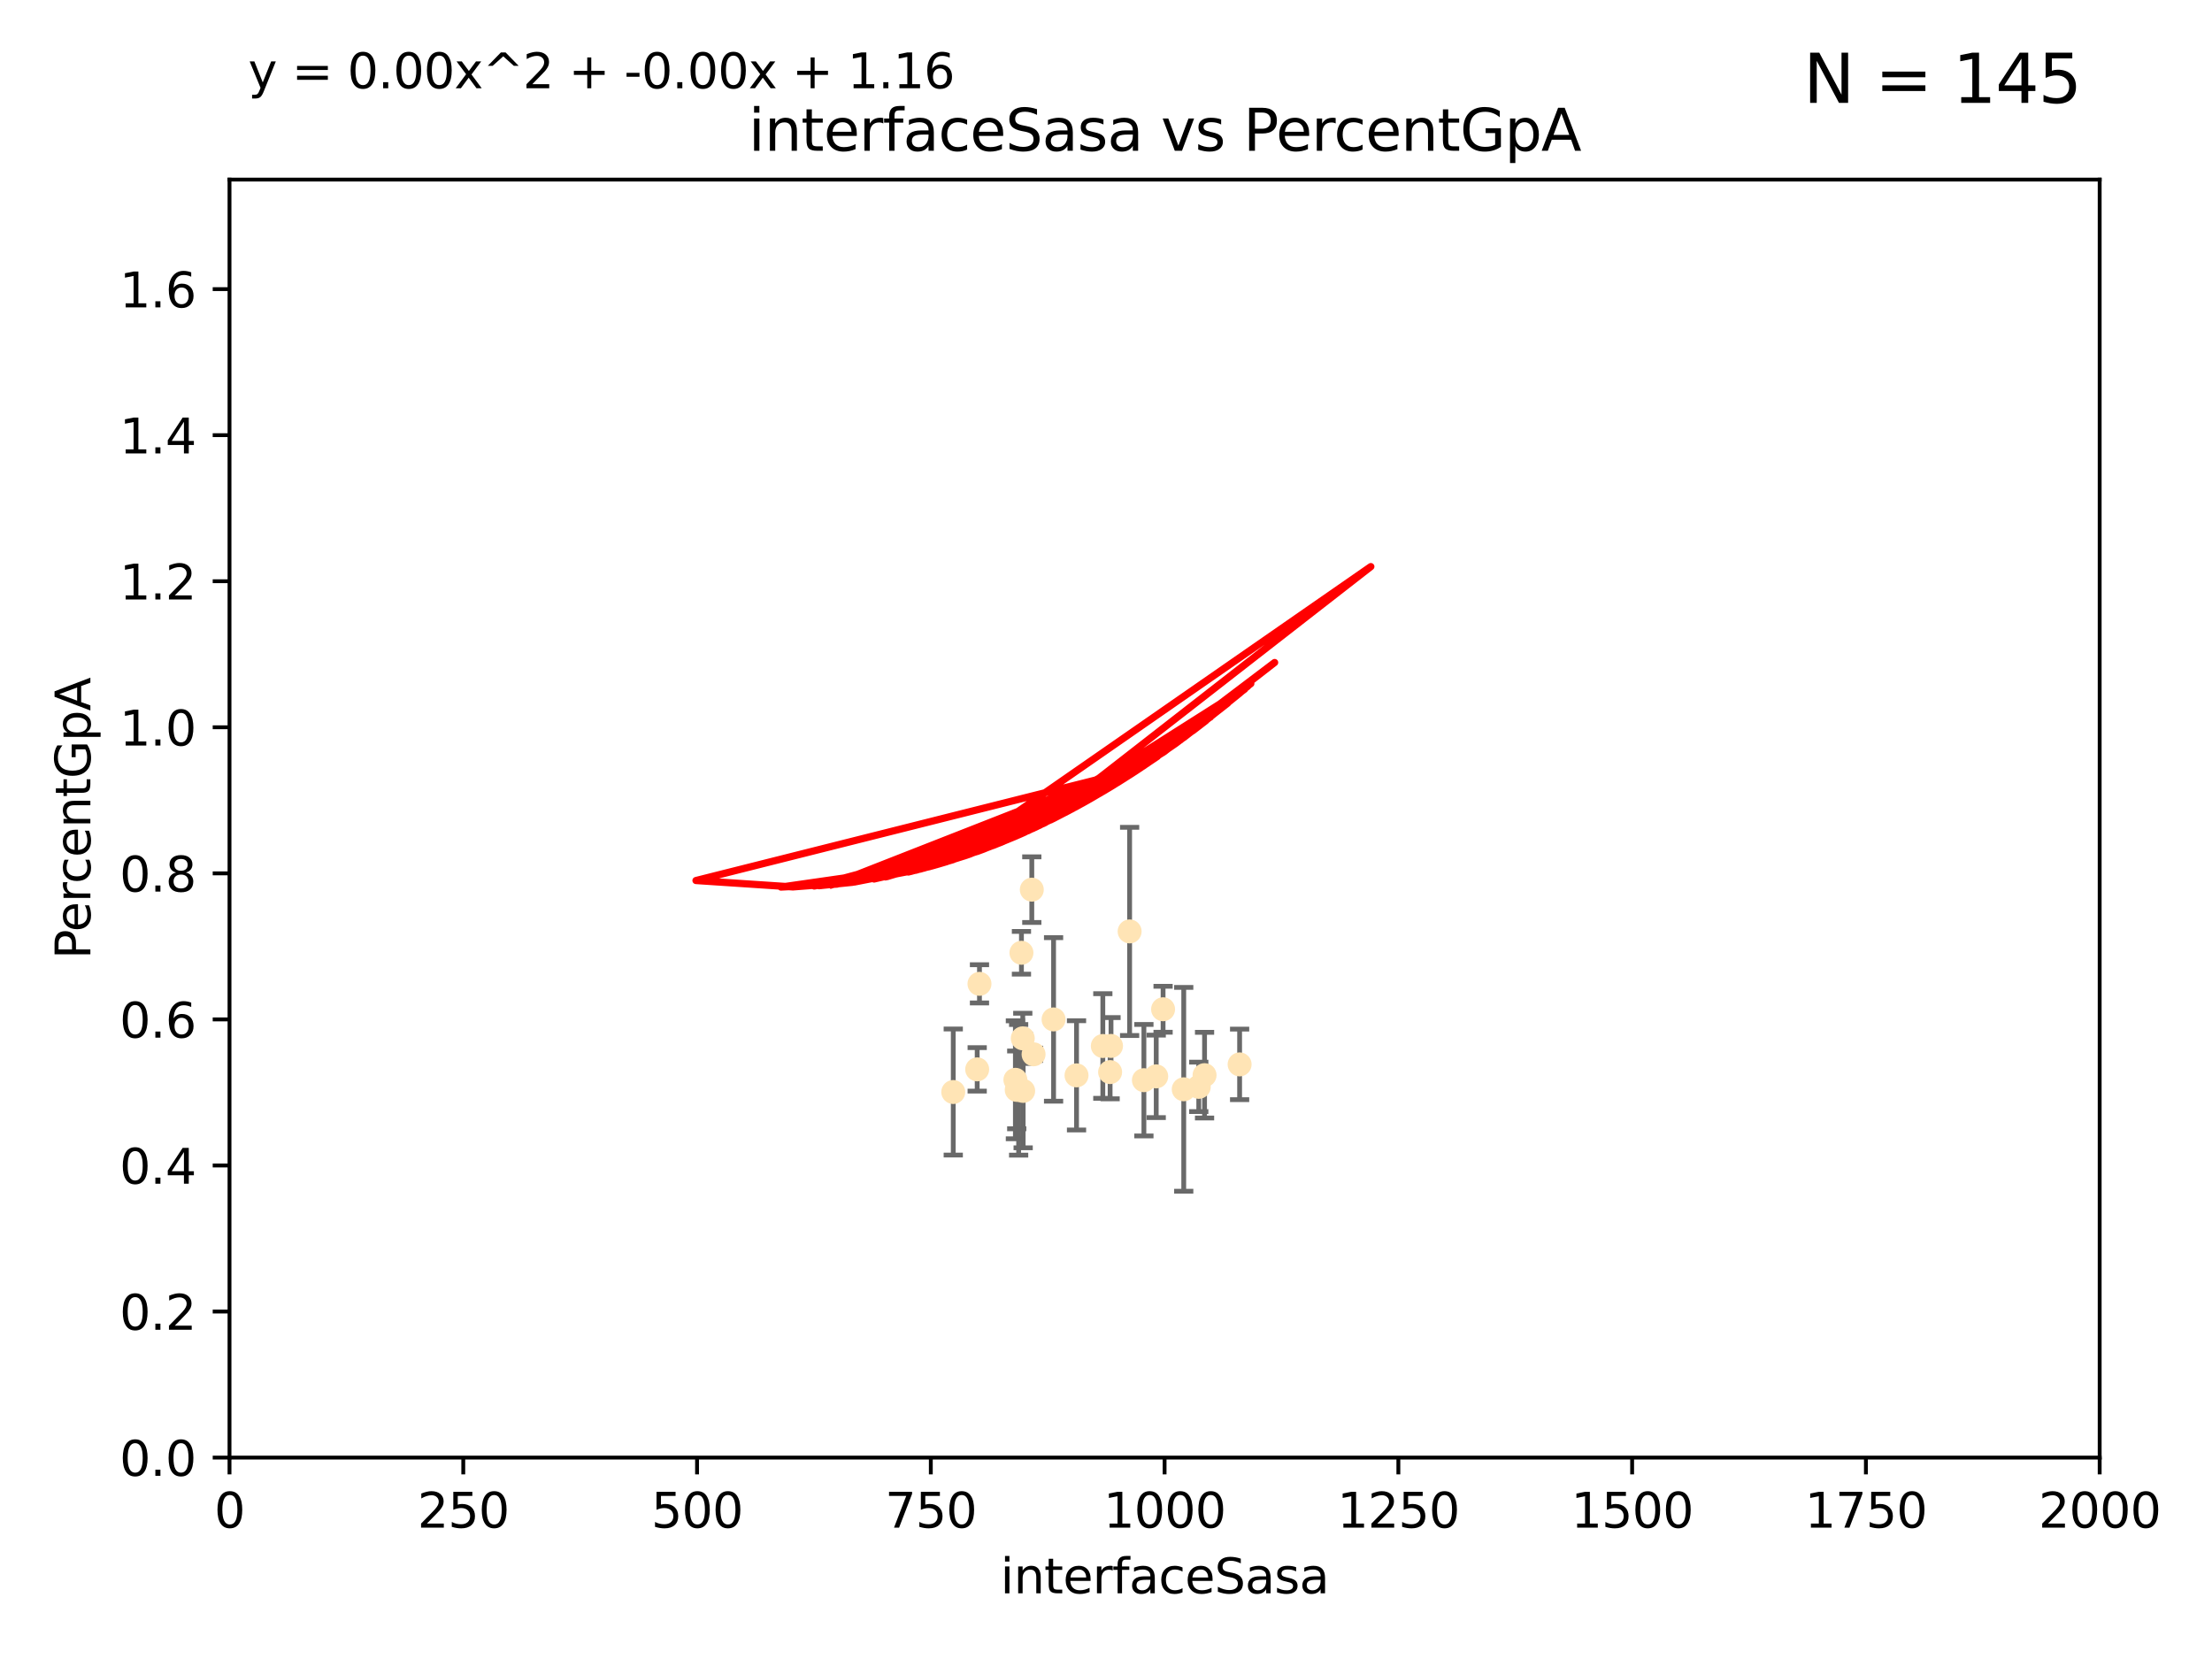 <?xml version="1.0" encoding="utf-8" standalone="no"?>
<!DOCTYPE svg PUBLIC "-//W3C//DTD SVG 1.1//EN"
  "http://www.w3.org/Graphics/SVG/1.1/DTD/svg11.dtd">
<svg xmlns:xlink="http://www.w3.org/1999/xlink" width="460.8pt" height="345.6pt" viewBox="0 0 460.8 345.6" xmlns="http://www.w3.org/2000/svg" version="1.1">
 <defs>
  <style type="text/css">*{stroke-linejoin: round; stroke-linecap: butt}</style>
 </defs>
 <g id="figure_1">
  <g id="patch_1">
   <path d="M 0 345.6 
L 460.8 345.6 
L 460.8 0 
L 0 0 
z
" style="fill: #ffffff"/>
  </g>
  <g id="axes_1">
   <g id="patch_2">
    <path d="M 47.81 303.64 
L 437.4 303.64 
L 437.4 37.411 
L 47.81 37.411 
z
" style="fill: #ffffff"/>
   </g>
   <g id="PathCollection_1">
    <defs>
     <path id="m5ecefa98ea" d="M 0 1.118 
C 0.297 1.118 0.581 1 0.791 0.791 
C 1 0.581 1.118 0.297 1.118 0 
C 1.118 -0.297 1 -0.581 0.791 -0.791 
C 0.581 -1 0.297 -1.118 0 -1.118 
C -0.297 -1.118 -0.581 -1 -0.791 -0.791 
C -1 -0.581 -1.118 -0.297 -1.118 0 
C -1.118 0.297 -1 0.581 -0.791 0.791 
C -0.581 1 -0.297 1.118 0 1.118 
z
" style="stroke: #ffe4b5"/>
    </defs>
    <g clip-path="url(#pfbccb2f494)">
     <use xlink:href="#m5ecefa98ea" x="249.725" y="226.411" style="fill: #ffe4b5; stroke: #ffe4b5"/>
     <use xlink:href="#m5ecefa98ea" x="258.235" y="221.731" style="fill: #ffe4b5; stroke: #ffe4b5"/>
     <use xlink:href="#m5ecefa98ea" x="250.931" y="223.977" style="fill: #ffe4b5; stroke: #ffe4b5"/>
     <use xlink:href="#m5ecefa98ea" x="231.256" y="223.332" style="fill: #ffe4b5; stroke: #ffe4b5"/>
     <use xlink:href="#m5ecefa98ea" x="242.291" y="210.247" style="fill: #ffe4b5; stroke: #ffe4b5"/>
     <use xlink:href="#m5ecefa98ea" x="215.312" y="219.631" style="fill: #ffe4b5; stroke: #ffe4b5"/>
     <use xlink:href="#m5ecefa98ea" x="212.786" y="198.481" style="fill: #ffe4b5; stroke: #ffe4b5"/>
     <use xlink:href="#m5ecefa98ea" x="204.043" y="204.951" style="fill: #ffe4b5; stroke: #ffe4b5"/>
     <use xlink:href="#m5ecefa98ea" x="213.062" y="216.303" style="fill: #ffe4b5; stroke: #ffe4b5"/>
     <use xlink:href="#m5ecefa98ea" x="212.201" y="227.029" style="fill: #ffe4b5; stroke: #ffe4b5"/>
     <use xlink:href="#m5ecefa98ea" x="238.296" y="225.021" style="fill: #ffe4b5; stroke: #ffe4b5"/>
     <use xlink:href="#m5ecefa98ea" x="211.804" y="227.043" style="fill: #ffe4b5; stroke: #ffe4b5"/>
     <use xlink:href="#m5ecefa98ea" x="231.445" y="217.887" style="fill: #ffe4b5; stroke: #ffe4b5"/>
     <use xlink:href="#m5ecefa98ea" x="235.322" y="194.031" style="fill: #ffe4b5; stroke: #ffe4b5"/>
     <use xlink:href="#m5ecefa98ea" x="246.594" y="226.92" style="fill: #ffe4b5; stroke: #ffe4b5"/>
     <use xlink:href="#m5ecefa98ea" x="211.525" y="224.942" style="fill: #ffe4b5; stroke: #ffe4b5"/>
     <use xlink:href="#m5ecefa98ea" x="240.862" y="224.228" style="fill: #ffe4b5; stroke: #ffe4b5"/>
     <use xlink:href="#m5ecefa98ea" x="229.739" y="217.903" style="fill: #ffe4b5; stroke: #ffe4b5"/>
     <use xlink:href="#m5ecefa98ea" x="214.944" y="185.331" style="fill: #ffe4b5; stroke: #ffe4b5"/>
     <use xlink:href="#m5ecefa98ea" x="213.144" y="227.252" style="fill: #ffe4b5; stroke: #ffe4b5"/>
     <use xlink:href="#m5ecefa98ea" x="224.261" y="224.019" style="fill: #ffe4b5; stroke: #ffe4b5"/>
     <use xlink:href="#m5ecefa98ea" x="198.581" y="227.487" style="fill: #ffe4b5; stroke: #ffe4b5"/>
     <use xlink:href="#m5ecefa98ea" x="203.566" y="222.767" style="fill: #ffe4b5; stroke: #ffe4b5"/>
     <use xlink:href="#m5ecefa98ea" x="219.479" y="212.364" style="fill: #ffe4b5; stroke: #ffe4b5"/>
    </g>
   </g>
   <g id="matplotlib.axis_1">
    <g id="xtick_1">
     <g id="line2d_1">
      <defs>
       <path id="m50323ab1fc" d="M 0 0 
L 0 3.5 
" style="stroke: #000000; stroke-width: 0.8"/>
      </defs>
      <g>
       <use xlink:href="#m50323ab1fc" x="47.81" y="303.64" style="stroke: #000000; stroke-width: 0.8"/>
      </g>
     </g>
     <g id="text_1">
      <!-- 0 -->
      <g transform="translate(44.629 318.238)scale(0.1 -0.1)">
       <defs>
        <path id="DejaVuSans-30" d="M 2034 4250 
Q 1547 4250 1301 3770 
Q 1056 3291 1056 2328 
Q 1056 1369 1301 889 
Q 1547 409 2034 409 
Q 2525 409 2770 889 
Q 3016 1369 3016 2328 
Q 3016 3291 2770 3770 
Q 2525 4250 2034 4250 
z
M 2034 4750 
Q 2819 4750 3233 4129 
Q 3647 3509 3647 2328 
Q 3647 1150 3233 529 
Q 2819 -91 2034 -91 
Q 1250 -91 836 529 
Q 422 1150 422 2328 
Q 422 3509 836 4129 
Q 1250 4750 2034 4750 
z
" transform="scale(0.016)"/>
       </defs>
       <use xlink:href="#DejaVuSans-30"/>
      </g>
     </g>
    </g>
    <g id="xtick_2">
     <g id="line2d_2">
      <g>
       <use xlink:href="#m50323ab1fc" x="96.509" y="303.64" style="stroke: #000000; stroke-width: 0.8"/>
      </g>
     </g>
     <g id="text_2">
      <!-- 250 -->
      <g transform="translate(86.965 318.238)scale(0.1 -0.1)">
       <defs>
        <path id="DejaVuSans-32" d="M 1228 531 
L 3431 531 
L 3431 0 
L 469 0 
L 469 531 
Q 828 903 1448 1529 
Q 2069 2156 2228 2338 
Q 2531 2678 2651 2914 
Q 2772 3150 2772 3378 
Q 2772 3750 2511 3984 
Q 2250 4219 1831 4219 
Q 1534 4219 1204 4116 
Q 875 4013 500 3803 
L 500 4441 
Q 881 4594 1212 4672 
Q 1544 4750 1819 4750 
Q 2544 4750 2975 4387 
Q 3406 4025 3406 3419 
Q 3406 3131 3298 2873 
Q 3191 2616 2906 2266 
Q 2828 2175 2409 1742 
Q 1991 1309 1228 531 
z
" transform="scale(0.016)"/>
        <path id="DejaVuSans-35" d="M 691 4666 
L 3169 4666 
L 3169 4134 
L 1269 4134 
L 1269 2991 
Q 1406 3038 1543 3061 
Q 1681 3084 1819 3084 
Q 2600 3084 3056 2656 
Q 3513 2228 3513 1497 
Q 3513 744 3044 326 
Q 2575 -91 1722 -91 
Q 1428 -91 1123 -41 
Q 819 9 494 109 
L 494 744 
Q 775 591 1075 516 
Q 1375 441 1709 441 
Q 2250 441 2565 725 
Q 2881 1009 2881 1497 
Q 2881 1984 2565 2268 
Q 2250 2553 1709 2553 
Q 1456 2553 1204 2497 
Q 953 2441 691 2322 
L 691 4666 
z
" transform="scale(0.016)"/>
       </defs>
       <use xlink:href="#DejaVuSans-32"/>
       <use xlink:href="#DejaVuSans-35" x="63.623"/>
       <use xlink:href="#DejaVuSans-30" x="127.246"/>
      </g>
     </g>
    </g>
    <g id="xtick_3">
     <g id="line2d_3">
      <g>
       <use xlink:href="#m50323ab1fc" x="145.208" y="303.64" style="stroke: #000000; stroke-width: 0.8"/>
      </g>
     </g>
     <g id="text_3">
      <!-- 500 -->
      <g transform="translate(135.664 318.238)scale(0.1 -0.1)">
       <use xlink:href="#DejaVuSans-35"/>
       <use xlink:href="#DejaVuSans-30" x="63.623"/>
       <use xlink:href="#DejaVuSans-30" x="127.246"/>
      </g>
     </g>
    </g>
    <g id="xtick_4">
     <g id="line2d_4">
      <g>
       <use xlink:href="#m50323ab1fc" x="193.906" y="303.64" style="stroke: #000000; stroke-width: 0.8"/>
      </g>
     </g>
     <g id="text_4">
      <!-- 750 -->
      <g transform="translate(184.363 318.238)scale(0.1 -0.1)">
       <defs>
        <path id="DejaVuSans-37" d="M 525 4666 
L 3525 4666 
L 3525 4397 
L 1831 0 
L 1172 0 
L 2766 4134 
L 525 4134 
L 525 4666 
z
" transform="scale(0.016)"/>
       </defs>
       <use xlink:href="#DejaVuSans-37"/>
       <use xlink:href="#DejaVuSans-35" x="63.623"/>
       <use xlink:href="#DejaVuSans-30" x="127.246"/>
      </g>
     </g>
    </g>
    <g id="xtick_5">
     <g id="line2d_5">
      <g>
       <use xlink:href="#m50323ab1fc" x="242.605" y="303.64" style="stroke: #000000; stroke-width: 0.8"/>
      </g>
     </g>
     <g id="text_5">
      <!-- 1000 -->
      <g transform="translate(229.88 318.238)scale(0.1 -0.1)">
       <defs>
        <path id="DejaVuSans-31" d="M 794 531 
L 1825 531 
L 1825 4091 
L 703 3866 
L 703 4441 
L 1819 4666 
L 2450 4666 
L 2450 531 
L 3481 531 
L 3481 0 
L 794 0 
L 794 531 
z
" transform="scale(0.016)"/>
       </defs>
       <use xlink:href="#DejaVuSans-31"/>
       <use xlink:href="#DejaVuSans-30" x="63.623"/>
       <use xlink:href="#DejaVuSans-30" x="127.246"/>
       <use xlink:href="#DejaVuSans-30" x="190.869"/>
      </g>
     </g>
    </g>
    <g id="xtick_6">
     <g id="line2d_6">
      <g>
       <use xlink:href="#m50323ab1fc" x="291.304" y="303.64" style="stroke: #000000; stroke-width: 0.8"/>
      </g>
     </g>
     <g id="text_6">
      <!-- 1250 -->
      <g transform="translate(278.579 318.238)scale(0.1 -0.1)">
       <use xlink:href="#DejaVuSans-31"/>
       <use xlink:href="#DejaVuSans-32" x="63.623"/>
       <use xlink:href="#DejaVuSans-35" x="127.246"/>
       <use xlink:href="#DejaVuSans-30" x="190.869"/>
      </g>
     </g>
    </g>
    <g id="xtick_7">
     <g id="line2d_7">
      <g>
       <use xlink:href="#m50323ab1fc" x="340.002" y="303.64" style="stroke: #000000; stroke-width: 0.8"/>
      </g>
     </g>
     <g id="text_7">
      <!-- 1500 -->
      <g transform="translate(327.277 318.238)scale(0.1 -0.1)">
       <use xlink:href="#DejaVuSans-31"/>
       <use xlink:href="#DejaVuSans-35" x="63.623"/>
       <use xlink:href="#DejaVuSans-30" x="127.246"/>
       <use xlink:href="#DejaVuSans-30" x="190.869"/>
      </g>
     </g>
    </g>
    <g id="xtick_8">
     <g id="line2d_8">
      <g>
       <use xlink:href="#m50323ab1fc" x="388.701" y="303.64" style="stroke: #000000; stroke-width: 0.8"/>
      </g>
     </g>
     <g id="text_8">
      <!-- 1750 -->
      <g transform="translate(375.976 318.238)scale(0.1 -0.1)">
       <use xlink:href="#DejaVuSans-31"/>
       <use xlink:href="#DejaVuSans-37" x="63.623"/>
       <use xlink:href="#DejaVuSans-35" x="127.246"/>
       <use xlink:href="#DejaVuSans-30" x="190.869"/>
      </g>
     </g>
    </g>
    <g id="xtick_9">
     <g id="line2d_9">
      <g>
       <use xlink:href="#m50323ab1fc" x="437.4" y="303.64" style="stroke: #000000; stroke-width: 0.8"/>
      </g>
     </g>
     <g id="text_9">
      <!-- 2000 -->
      <g transform="translate(424.675 318.238)scale(0.1 -0.1)">
       <use xlink:href="#DejaVuSans-32"/>
       <use xlink:href="#DejaVuSans-30" x="63.623"/>
       <use xlink:href="#DejaVuSans-30" x="127.246"/>
       <use xlink:href="#DejaVuSans-30" x="190.869"/>
      </g>
     </g>
    </g>
    <g id="text_10">
     <!-- interfaceSasa -->
     <g transform="translate(208.398 331.917)scale(0.1 -0.1)">
      <defs>
       <path id="DejaVuSans-69" d="M 603 3500 
L 1178 3500 
L 1178 0 
L 603 0 
L 603 3500 
z
M 603 4863 
L 1178 4863 
L 1178 4134 
L 603 4134 
L 603 4863 
z
" transform="scale(0.016)"/>
       <path id="DejaVuSans-6e" d="M 3513 2113 
L 3513 0 
L 2938 0 
L 2938 2094 
Q 2938 2591 2744 2837 
Q 2550 3084 2163 3084 
Q 1697 3084 1428 2787 
Q 1159 2491 1159 1978 
L 1159 0 
L 581 0 
L 581 3500 
L 1159 3500 
L 1159 2956 
Q 1366 3272 1645 3428 
Q 1925 3584 2291 3584 
Q 2894 3584 3203 3211 
Q 3513 2838 3513 2113 
z
" transform="scale(0.016)"/>
       <path id="DejaVuSans-74" d="M 1172 4494 
L 1172 3500 
L 2356 3500 
L 2356 3053 
L 1172 3053 
L 1172 1153 
Q 1172 725 1289 603 
Q 1406 481 1766 481 
L 2356 481 
L 2356 0 
L 1766 0 
Q 1100 0 847 248 
Q 594 497 594 1153 
L 594 3053 
L 172 3053 
L 172 3500 
L 594 3500 
L 594 4494 
L 1172 4494 
z
" transform="scale(0.016)"/>
       <path id="DejaVuSans-65" d="M 3597 1894 
L 3597 1613 
L 953 1613 
Q 991 1019 1311 708 
Q 1631 397 2203 397 
Q 2534 397 2845 478 
Q 3156 559 3463 722 
L 3463 178 
Q 3153 47 2828 -22 
Q 2503 -91 2169 -91 
Q 1331 -91 842 396 
Q 353 884 353 1716 
Q 353 2575 817 3079 
Q 1281 3584 2069 3584 
Q 2775 3584 3186 3129 
Q 3597 2675 3597 1894 
z
M 3022 2063 
Q 3016 2534 2758 2815 
Q 2500 3097 2075 3097 
Q 1594 3097 1305 2825 
Q 1016 2553 972 2059 
L 3022 2063 
z
" transform="scale(0.016)"/>
       <path id="DejaVuSans-72" d="M 2631 2963 
Q 2534 3019 2420 3045 
Q 2306 3072 2169 3072 
Q 1681 3072 1420 2755 
Q 1159 2438 1159 1844 
L 1159 0 
L 581 0 
L 581 3500 
L 1159 3500 
L 1159 2956 
Q 1341 3275 1631 3429 
Q 1922 3584 2338 3584 
Q 2397 3584 2469 3576 
Q 2541 3569 2628 3553 
L 2631 2963 
z
" transform="scale(0.016)"/>
       <path id="DejaVuSans-66" d="M 2375 4863 
L 2375 4384 
L 1825 4384 
Q 1516 4384 1395 4259 
Q 1275 4134 1275 3809 
L 1275 3500 
L 2222 3500 
L 2222 3053 
L 1275 3053 
L 1275 0 
L 697 0 
L 697 3053 
L 147 3053 
L 147 3500 
L 697 3500 
L 697 3744 
Q 697 4328 969 4595 
Q 1241 4863 1831 4863 
L 2375 4863 
z
" transform="scale(0.016)"/>
       <path id="DejaVuSans-61" d="M 2194 1759 
Q 1497 1759 1228 1600 
Q 959 1441 959 1056 
Q 959 750 1161 570 
Q 1363 391 1709 391 
Q 2188 391 2477 730 
Q 2766 1069 2766 1631 
L 2766 1759 
L 2194 1759 
z
M 3341 1997 
L 3341 0 
L 2766 0 
L 2766 531 
Q 2569 213 2275 61 
Q 1981 -91 1556 -91 
Q 1019 -91 701 211 
Q 384 513 384 1019 
Q 384 1609 779 1909 
Q 1175 2209 1959 2209 
L 2766 2209 
L 2766 2266 
Q 2766 2663 2505 2880 
Q 2244 3097 1772 3097 
Q 1472 3097 1187 3025 
Q 903 2953 641 2809 
L 641 3341 
Q 956 3463 1253 3523 
Q 1550 3584 1831 3584 
Q 2591 3584 2966 3190 
Q 3341 2797 3341 1997 
z
" transform="scale(0.016)"/>
       <path id="DejaVuSans-63" d="M 3122 3366 
L 3122 2828 
Q 2878 2963 2633 3030 
Q 2388 3097 2138 3097 
Q 1578 3097 1268 2742 
Q 959 2388 959 1747 
Q 959 1106 1268 751 
Q 1578 397 2138 397 
Q 2388 397 2633 464 
Q 2878 531 3122 666 
L 3122 134 
Q 2881 22 2623 -34 
Q 2366 -91 2075 -91 
Q 1284 -91 818 406 
Q 353 903 353 1747 
Q 353 2603 823 3093 
Q 1294 3584 2113 3584 
Q 2378 3584 2631 3529 
Q 2884 3475 3122 3366 
z
" transform="scale(0.016)"/>
       <path id="DejaVuSans-53" d="M 3425 4513 
L 3425 3897 
Q 3066 4069 2747 4153 
Q 2428 4238 2131 4238 
Q 1616 4238 1336 4038 
Q 1056 3838 1056 3469 
Q 1056 3159 1242 3001 
Q 1428 2844 1947 2747 
L 2328 2669 
Q 3034 2534 3370 2195 
Q 3706 1856 3706 1288 
Q 3706 609 3251 259 
Q 2797 -91 1919 -91 
Q 1588 -91 1214 -16 
Q 841 59 441 206 
L 441 856 
Q 825 641 1194 531 
Q 1563 422 1919 422 
Q 2459 422 2753 634 
Q 3047 847 3047 1241 
Q 3047 1584 2836 1778 
Q 2625 1972 2144 2069 
L 1759 2144 
Q 1053 2284 737 2584 
Q 422 2884 422 3419 
Q 422 4038 858 4394 
Q 1294 4750 2059 4750 
Q 2388 4750 2728 4690 
Q 3069 4631 3425 4513 
z
" transform="scale(0.016)"/>
       <path id="DejaVuSans-73" d="M 2834 3397 
L 2834 2853 
Q 2591 2978 2328 3040 
Q 2066 3103 1784 3103 
Q 1356 3103 1142 2972 
Q 928 2841 928 2578 
Q 928 2378 1081 2264 
Q 1234 2150 1697 2047 
L 1894 2003 
Q 2506 1872 2764 1633 
Q 3022 1394 3022 966 
Q 3022 478 2636 193 
Q 2250 -91 1575 -91 
Q 1294 -91 989 -36 
Q 684 19 347 128 
L 347 722 
Q 666 556 975 473 
Q 1284 391 1588 391 
Q 1994 391 2212 530 
Q 2431 669 2431 922 
Q 2431 1156 2273 1281 
Q 2116 1406 1581 1522 
L 1381 1569 
Q 847 1681 609 1914 
Q 372 2147 372 2553 
Q 372 3047 722 3315 
Q 1072 3584 1716 3584 
Q 2034 3584 2315 3537 
Q 2597 3491 2834 3397 
z
" transform="scale(0.016)"/>
      </defs>
      <use xlink:href="#DejaVuSans-69"/>
      <use xlink:href="#DejaVuSans-6e" x="27.783"/>
      <use xlink:href="#DejaVuSans-74" x="91.162"/>
      <use xlink:href="#DejaVuSans-65" x="130.371"/>
      <use xlink:href="#DejaVuSans-72" x="191.895"/>
      <use xlink:href="#DejaVuSans-66" x="233.008"/>
      <use xlink:href="#DejaVuSans-61" x="268.213"/>
      <use xlink:href="#DejaVuSans-63" x="329.492"/>
      <use xlink:href="#DejaVuSans-65" x="384.473"/>
      <use xlink:href="#DejaVuSans-53" x="445.996"/>
      <use xlink:href="#DejaVuSans-61" x="509.473"/>
      <use xlink:href="#DejaVuSans-73" x="570.752"/>
      <use xlink:href="#DejaVuSans-61" x="622.852"/>
     </g>
    </g>
   </g>
   <g id="matplotlib.axis_2">
    <g id="ytick_1">
     <g id="line2d_10">
      <defs>
       <path id="m702ad13de4" d="M 0 0 
L -3.5 0 
" style="stroke: #000000; stroke-width: 0.8"/>
      </defs>
      <g>
       <use xlink:href="#m702ad13de4" x="47.81" y="303.64" style="stroke: #000000; stroke-width: 0.8"/>
      </g>
     </g>
     <g id="text_11">
      <!-- 0.0 -->
      <g transform="translate(24.907 307.439)scale(0.1 -0.1)">
       <defs>
        <path id="DejaVuSans-2e" d="M 684 794 
L 1344 794 
L 1344 0 
L 684 0 
L 684 794 
z
" transform="scale(0.016)"/>
       </defs>
       <use xlink:href="#DejaVuSans-30"/>
       <use xlink:href="#DejaVuSans-2e" x="63.623"/>
       <use xlink:href="#DejaVuSans-30" x="95.41"/>
      </g>
     </g>
    </g>
    <g id="ytick_2">
     <g id="line2d_11">
      <g>
       <use xlink:href="#m702ad13de4" x="47.81" y="273.214" style="stroke: #000000; stroke-width: 0.8"/>
      </g>
     </g>
     <g id="text_12">
      <!-- 0.2 -->
      <g transform="translate(24.907 277.013)scale(0.1 -0.1)">
       <use xlink:href="#DejaVuSans-30"/>
       <use xlink:href="#DejaVuSans-2e" x="63.623"/>
       <use xlink:href="#DejaVuSans-32" x="95.41"/>
      </g>
     </g>
    </g>
    <g id="ytick_3">
     <g id="line2d_12">
      <g>
       <use xlink:href="#m702ad13de4" x="47.81" y="242.788" style="stroke: #000000; stroke-width: 0.8"/>
      </g>
     </g>
     <g id="text_13">
      <!-- 0.4 -->
      <g transform="translate(24.907 246.587)scale(0.1 -0.1)">
       <defs>
        <path id="DejaVuSans-34" d="M 2419 4116 
L 825 1625 
L 2419 1625 
L 2419 4116 
z
M 2253 4666 
L 3047 4666 
L 3047 1625 
L 3713 1625 
L 3713 1100 
L 3047 1100 
L 3047 0 
L 2419 0 
L 2419 1100 
L 313 1100 
L 313 1709 
L 2253 4666 
z
" transform="scale(0.016)"/>
       </defs>
       <use xlink:href="#DejaVuSans-30"/>
       <use xlink:href="#DejaVuSans-2e" x="63.623"/>
       <use xlink:href="#DejaVuSans-34" x="95.41"/>
      </g>
     </g>
    </g>
    <g id="ytick_4">
     <g id="line2d_13">
      <g>
       <use xlink:href="#m702ad13de4" x="47.81" y="212.362" style="stroke: #000000; stroke-width: 0.8"/>
      </g>
     </g>
     <g id="text_14">
      <!-- 0.6 -->
      <g transform="translate(24.907 216.161)scale(0.1 -0.1)">
       <defs>
        <path id="DejaVuSans-36" d="M 2113 2584 
Q 1688 2584 1439 2293 
Q 1191 2003 1191 1497 
Q 1191 994 1439 701 
Q 1688 409 2113 409 
Q 2538 409 2786 701 
Q 3034 994 3034 1497 
Q 3034 2003 2786 2293 
Q 2538 2584 2113 2584 
z
M 3366 4563 
L 3366 3988 
Q 3128 4100 2886 4159 
Q 2644 4219 2406 4219 
Q 1781 4219 1451 3797 
Q 1122 3375 1075 2522 
Q 1259 2794 1537 2939 
Q 1816 3084 2150 3084 
Q 2853 3084 3261 2657 
Q 3669 2231 3669 1497 
Q 3669 778 3244 343 
Q 2819 -91 2113 -91 
Q 1303 -91 875 529 
Q 447 1150 447 2328 
Q 447 3434 972 4092 
Q 1497 4750 2381 4750 
Q 2619 4750 2861 4703 
Q 3103 4656 3366 4563 
z
" transform="scale(0.016)"/>
       </defs>
       <use xlink:href="#DejaVuSans-30"/>
       <use xlink:href="#DejaVuSans-2e" x="63.623"/>
       <use xlink:href="#DejaVuSans-36" x="95.41"/>
      </g>
     </g>
    </g>
    <g id="ytick_5">
     <g id="line2d_14">
      <g>
       <use xlink:href="#m702ad13de4" x="47.81" y="181.935" style="stroke: #000000; stroke-width: 0.8"/>
      </g>
     </g>
     <g id="text_15">
      <!-- 0.8 -->
      <g transform="translate(24.907 185.735)scale(0.1 -0.1)">
       <defs>
        <path id="DejaVuSans-38" d="M 2034 2216 
Q 1584 2216 1326 1975 
Q 1069 1734 1069 1313 
Q 1069 891 1326 650 
Q 1584 409 2034 409 
Q 2484 409 2743 651 
Q 3003 894 3003 1313 
Q 3003 1734 2745 1975 
Q 2488 2216 2034 2216 
z
M 1403 2484 
Q 997 2584 770 2862 
Q 544 3141 544 3541 
Q 544 4100 942 4425 
Q 1341 4750 2034 4750 
Q 2731 4750 3128 4425 
Q 3525 4100 3525 3541 
Q 3525 3141 3298 2862 
Q 3072 2584 2669 2484 
Q 3125 2378 3379 2068 
Q 3634 1759 3634 1313 
Q 3634 634 3220 271 
Q 2806 -91 2034 -91 
Q 1263 -91 848 271 
Q 434 634 434 1313 
Q 434 1759 690 2068 
Q 947 2378 1403 2484 
z
M 1172 3481 
Q 1172 3119 1398 2916 
Q 1625 2713 2034 2713 
Q 2441 2713 2670 2916 
Q 2900 3119 2900 3481 
Q 2900 3844 2670 4047 
Q 2441 4250 2034 4250 
Q 1625 4250 1398 4047 
Q 1172 3844 1172 3481 
z
" transform="scale(0.016)"/>
       </defs>
       <use xlink:href="#DejaVuSans-30"/>
       <use xlink:href="#DejaVuSans-2e" x="63.623"/>
       <use xlink:href="#DejaVuSans-38" x="95.41"/>
      </g>
     </g>
    </g>
    <g id="ytick_6">
     <g id="line2d_15">
      <g>
       <use xlink:href="#m702ad13de4" x="47.81" y="151.509" style="stroke: #000000; stroke-width: 0.8"/>
      </g>
     </g>
     <g id="text_16">
      <!-- 1.0 -->
      <g transform="translate(24.907 155.308)scale(0.1 -0.1)">
       <use xlink:href="#DejaVuSans-31"/>
       <use xlink:href="#DejaVuSans-2e" x="63.623"/>
       <use xlink:href="#DejaVuSans-30" x="95.41"/>
      </g>
     </g>
    </g>
    <g id="ytick_7">
     <g id="line2d_16">
      <g>
       <use xlink:href="#m702ad13de4" x="47.81" y="121.083" style="stroke: #000000; stroke-width: 0.8"/>
      </g>
     </g>
     <g id="text_17">
      <!-- 1.2 -->
      <g transform="translate(24.907 124.882)scale(0.1 -0.1)">
       <use xlink:href="#DejaVuSans-31"/>
       <use xlink:href="#DejaVuSans-2e" x="63.623"/>
       <use xlink:href="#DejaVuSans-32" x="95.41"/>
      </g>
     </g>
    </g>
    <g id="ytick_8">
     <g id="line2d_17">
      <g>
       <use xlink:href="#m702ad13de4" x="47.81" y="90.657" style="stroke: #000000; stroke-width: 0.8"/>
      </g>
     </g>
     <g id="text_18">
      <!-- 1.4 -->
      <g transform="translate(24.907 94.456)scale(0.1 -0.1)">
       <use xlink:href="#DejaVuSans-31"/>
       <use xlink:href="#DejaVuSans-2e" x="63.623"/>
       <use xlink:href="#DejaVuSans-34" x="95.41"/>
      </g>
     </g>
    </g>
    <g id="ytick_9">
     <g id="line2d_18">
      <g>
       <use xlink:href="#m702ad13de4" x="47.81" y="60.231" style="stroke: #000000; stroke-width: 0.8"/>
      </g>
     </g>
     <g id="text_19">
      <!-- 1.6 -->
      <g transform="translate(24.907 64.03)scale(0.1 -0.1)">
       <use xlink:href="#DejaVuSans-31"/>
       <use xlink:href="#DejaVuSans-2e" x="63.623"/>
       <use xlink:href="#DejaVuSans-36" x="95.41"/>
      </g>
     </g>
    </g>
    <g id="text_20">
     <!-- PercentGpA -->
     <g transform="translate(18.827 199.802)rotate(-90)scale(0.1 -0.1)">
      <defs>
       <path id="DejaVuSans-50" d="M 1259 4147 
L 1259 2394 
L 2053 2394 
Q 2494 2394 2734 2622 
Q 2975 2850 2975 3272 
Q 2975 3691 2734 3919 
Q 2494 4147 2053 4147 
L 1259 4147 
z
M 628 4666 
L 2053 4666 
Q 2838 4666 3239 4311 
Q 3641 3956 3641 3272 
Q 3641 2581 3239 2228 
Q 2838 1875 2053 1875 
L 1259 1875 
L 1259 0 
L 628 0 
L 628 4666 
z
" transform="scale(0.016)"/>
       <path id="DejaVuSans-47" d="M 3809 666 
L 3809 1919 
L 2778 1919 
L 2778 2438 
L 4434 2438 
L 4434 434 
Q 4069 175 3628 42 
Q 3188 -91 2688 -91 
Q 1594 -91 976 548 
Q 359 1188 359 2328 
Q 359 3472 976 4111 
Q 1594 4750 2688 4750 
Q 3144 4750 3555 4637 
Q 3966 4525 4313 4306 
L 4313 3634 
Q 3963 3931 3569 4081 
Q 3175 4231 2741 4231 
Q 1884 4231 1454 3753 
Q 1025 3275 1025 2328 
Q 1025 1384 1454 906 
Q 1884 428 2741 428 
Q 3075 428 3337 486 
Q 3600 544 3809 666 
z
" transform="scale(0.016)"/>
       <path id="DejaVuSans-70" d="M 1159 525 
L 1159 -1331 
L 581 -1331 
L 581 3500 
L 1159 3500 
L 1159 2969 
Q 1341 3281 1617 3432 
Q 1894 3584 2278 3584 
Q 2916 3584 3314 3078 
Q 3713 2572 3713 1747 
Q 3713 922 3314 415 
Q 2916 -91 2278 -91 
Q 1894 -91 1617 61 
Q 1341 213 1159 525 
z
M 3116 1747 
Q 3116 2381 2855 2742 
Q 2594 3103 2138 3103 
Q 1681 3103 1420 2742 
Q 1159 2381 1159 1747 
Q 1159 1113 1420 752 
Q 1681 391 2138 391 
Q 2594 391 2855 752 
Q 3116 1113 3116 1747 
z
" transform="scale(0.016)"/>
       <path id="DejaVuSans-41" d="M 2188 4044 
L 1331 1722 
L 3047 1722 
L 2188 4044 
z
M 1831 4666 
L 2547 4666 
L 4325 0 
L 3669 0 
L 3244 1197 
L 1141 1197 
L 716 0 
L 50 0 
L 1831 4666 
z
" transform="scale(0.016)"/>
      </defs>
      <use xlink:href="#DejaVuSans-50"/>
      <use xlink:href="#DejaVuSans-65" x="56.678"/>
      <use xlink:href="#DejaVuSans-72" x="118.201"/>
      <use xlink:href="#DejaVuSans-63" x="157.064"/>
      <use xlink:href="#DejaVuSans-65" x="212.045"/>
      <use xlink:href="#DejaVuSans-6e" x="273.568"/>
      <use xlink:href="#DejaVuSans-74" x="336.947"/>
      <use xlink:href="#DejaVuSans-47" x="376.156"/>
      <use xlink:href="#DejaVuSans-70" x="453.646"/>
      <use xlink:href="#DejaVuSans-41" x="517.123"/>
     </g>
    </g>
   </g>
   <g id="LineCollection_1">
    <path d="M 249.725 231.559 
L 249.725 221.262 
" clip-path="url(#pfbccb2f494)" style="fill: none; stroke: #696969"/>
    <path d="M 258.235 229.083 
L 258.235 214.379 
" clip-path="url(#pfbccb2f494)" style="fill: none; stroke: #696969"/>
    <path d="M 250.931 232.904 
L 250.931 215.05 
" clip-path="url(#pfbccb2f494)" style="fill: none; stroke: #696969"/>
    <path d="M 231.256 228.9 
L 231.256 217.765 
" clip-path="url(#pfbccb2f494)" style="fill: none; stroke: #696969"/>
    <path d="M 242.291 215.032 
L 242.291 205.463 
" clip-path="url(#pfbccb2f494)" style="fill: none; stroke: #696969"/>
    <path d="M 215.312 220.906 
L 215.312 218.356 
" clip-path="url(#pfbccb2f494)" style="fill: none; stroke: #696969"/>
    <path d="M 212.786 202.928 
L 212.786 194.034 
" clip-path="url(#pfbccb2f494)" style="fill: none; stroke: #696969"/>
    <path d="M 204.043 208.934 
L 204.043 200.969 
" clip-path="url(#pfbccb2f494)" style="fill: none; stroke: #696969"/>
    <path d="M 213.062 221.528 
L 213.062 211.077 
" clip-path="url(#pfbccb2f494)" style="fill: none; stroke: #696969"/>
    <path d="M 212.201 240.638 
L 212.201 213.42 
" clip-path="url(#pfbccb2f494)" style="fill: none; stroke: #696969"/>
    <path d="M 238.296 236.633 
L 238.296 213.409 
" clip-path="url(#pfbccb2f494)" style="fill: none; stroke: #696969"/>
    <path d="M 211.804 235.144 
L 211.804 218.942 
" clip-path="url(#pfbccb2f494)" style="fill: none; stroke: #696969"/>
    <path d="M 231.445 223.795 
L 231.445 211.979 
" clip-path="url(#pfbccb2f494)" style="fill: none; stroke: #696969"/>
    <path d="M 235.322 215.715 
L 235.322 172.348 
" clip-path="url(#pfbccb2f494)" style="fill: none; stroke: #696969"/>
    <path d="M 246.594 248.148 
L 246.594 205.692 
" clip-path="url(#pfbccb2f494)" style="fill: none; stroke: #696969"/>
    <path d="M 211.525 237.227 
L 211.525 212.657 
" clip-path="url(#pfbccb2f494)" style="fill: none; stroke: #696969"/>
    <path d="M 240.862 232.817 
L 240.862 215.638 
" clip-path="url(#pfbccb2f494)" style="fill: none; stroke: #696969"/>
    <path d="M 229.739 228.801 
L 229.739 207.004 
" clip-path="url(#pfbccb2f494)" style="fill: none; stroke: #696969"/>
    <path d="M 214.944 192.169 
L 214.944 178.494 
" clip-path="url(#pfbccb2f494)" style="fill: none; stroke: #696969"/>
    <path d="M 213.144 239.103 
L 213.144 215.401 
" clip-path="url(#pfbccb2f494)" style="fill: none; stroke: #696969"/>
    <path d="M 224.261 235.397 
L 224.261 212.641 
" clip-path="url(#pfbccb2f494)" style="fill: none; stroke: #696969"/>
    <path d="M 198.581 240.614 
L 198.581 214.36 
" clip-path="url(#pfbccb2f494)" style="fill: none; stroke: #696969"/>
    <path d="M 203.566 227.296 
L 203.566 218.238 
" clip-path="url(#pfbccb2f494)" style="fill: none; stroke: #696969"/>
    <path d="M 219.479 229.396 
L 219.479 195.331 
" clip-path="url(#pfbccb2f494)" style="fill: none; stroke: #696969"/>
   </g>
   <g id="line2d_19">
    <defs>
     <path id="m1b51bb0e07" d="M 2 0 
L -2 -0 
" style="stroke: #696969"/>
    </defs>
    <g clip-path="url(#pfbccb2f494)">
     <use xlink:href="#m1b51bb0e07" x="249.725" y="231.559" style="fill: #696969; stroke: #696969"/>
     <use xlink:href="#m1b51bb0e07" x="258.235" y="229.083" style="fill: #696969; stroke: #696969"/>
     <use xlink:href="#m1b51bb0e07" x="250.931" y="232.904" style="fill: #696969; stroke: #696969"/>
     <use xlink:href="#m1b51bb0e07" x="231.256" y="228.9" style="fill: #696969; stroke: #696969"/>
     <use xlink:href="#m1b51bb0e07" x="242.291" y="215.032" style="fill: #696969; stroke: #696969"/>
     <use xlink:href="#m1b51bb0e07" x="215.312" y="220.906" style="fill: #696969; stroke: #696969"/>
     <use xlink:href="#m1b51bb0e07" x="212.786" y="202.928" style="fill: #696969; stroke: #696969"/>
     <use xlink:href="#m1b51bb0e07" x="204.043" y="208.934" style="fill: #696969; stroke: #696969"/>
     <use xlink:href="#m1b51bb0e07" x="213.062" y="221.528" style="fill: #696969; stroke: #696969"/>
     <use xlink:href="#m1b51bb0e07" x="212.201" y="240.638" style="fill: #696969; stroke: #696969"/>
     <use xlink:href="#m1b51bb0e07" x="238.296" y="236.633" style="fill: #696969; stroke: #696969"/>
     <use xlink:href="#m1b51bb0e07" x="211.804" y="235.144" style="fill: #696969; stroke: #696969"/>
     <use xlink:href="#m1b51bb0e07" x="231.445" y="223.795" style="fill: #696969; stroke: #696969"/>
     <use xlink:href="#m1b51bb0e07" x="235.322" y="215.715" style="fill: #696969; stroke: #696969"/>
     <use xlink:href="#m1b51bb0e07" x="246.594" y="248.148" style="fill: #696969; stroke: #696969"/>
     <use xlink:href="#m1b51bb0e07" x="211.525" y="237.227" style="fill: #696969; stroke: #696969"/>
     <use xlink:href="#m1b51bb0e07" x="240.862" y="232.817" style="fill: #696969; stroke: #696969"/>
     <use xlink:href="#m1b51bb0e07" x="229.739" y="228.801" style="fill: #696969; stroke: #696969"/>
     <use xlink:href="#m1b51bb0e07" x="214.944" y="192.169" style="fill: #696969; stroke: #696969"/>
     <use xlink:href="#m1b51bb0e07" x="213.144" y="239.103" style="fill: #696969; stroke: #696969"/>
     <use xlink:href="#m1b51bb0e07" x="224.261" y="235.397" style="fill: #696969; stroke: #696969"/>
     <use xlink:href="#m1b51bb0e07" x="198.581" y="240.614" style="fill: #696969; stroke: #696969"/>
     <use xlink:href="#m1b51bb0e07" x="203.566" y="227.296" style="fill: #696969; stroke: #696969"/>
     <use xlink:href="#m1b51bb0e07" x="219.479" y="229.396" style="fill: #696969; stroke: #696969"/>
    </g>
   </g>
   <g id="line2d_20">
    <g clip-path="url(#pfbccb2f494)">
     <use xlink:href="#m1b51bb0e07" x="249.725" y="221.262" style="fill: #696969; stroke: #696969"/>
     <use xlink:href="#m1b51bb0e07" x="258.235" y="214.379" style="fill: #696969; stroke: #696969"/>
     <use xlink:href="#m1b51bb0e07" x="250.931" y="215.05" style="fill: #696969; stroke: #696969"/>
     <use xlink:href="#m1b51bb0e07" x="231.256" y="217.765" style="fill: #696969; stroke: #696969"/>
     <use xlink:href="#m1b51bb0e07" x="242.291" y="205.463" style="fill: #696969; stroke: #696969"/>
     <use xlink:href="#m1b51bb0e07" x="215.312" y="218.356" style="fill: #696969; stroke: #696969"/>
     <use xlink:href="#m1b51bb0e07" x="212.786" y="194.034" style="fill: #696969; stroke: #696969"/>
     <use xlink:href="#m1b51bb0e07" x="204.043" y="200.969" style="fill: #696969; stroke: #696969"/>
     <use xlink:href="#m1b51bb0e07" x="213.062" y="211.077" style="fill: #696969; stroke: #696969"/>
     <use xlink:href="#m1b51bb0e07" x="212.201" y="213.42" style="fill: #696969; stroke: #696969"/>
     <use xlink:href="#m1b51bb0e07" x="238.296" y="213.409" style="fill: #696969; stroke: #696969"/>
     <use xlink:href="#m1b51bb0e07" x="211.804" y="218.942" style="fill: #696969; stroke: #696969"/>
     <use xlink:href="#m1b51bb0e07" x="231.445" y="211.979" style="fill: #696969; stroke: #696969"/>
     <use xlink:href="#m1b51bb0e07" x="235.322" y="172.348" style="fill: #696969; stroke: #696969"/>
     <use xlink:href="#m1b51bb0e07" x="246.594" y="205.692" style="fill: #696969; stroke: #696969"/>
     <use xlink:href="#m1b51bb0e07" x="211.525" y="212.657" style="fill: #696969; stroke: #696969"/>
     <use xlink:href="#m1b51bb0e07" x="240.862" y="215.638" style="fill: #696969; stroke: #696969"/>
     <use xlink:href="#m1b51bb0e07" x="229.739" y="207.004" style="fill: #696969; stroke: #696969"/>
     <use xlink:href="#m1b51bb0e07" x="214.944" y="178.494" style="fill: #696969; stroke: #696969"/>
     <use xlink:href="#m1b51bb0e07" x="213.144" y="215.401" style="fill: #696969; stroke: #696969"/>
     <use xlink:href="#m1b51bb0e07" x="224.261" y="212.641" style="fill: #696969; stroke: #696969"/>
     <use xlink:href="#m1b51bb0e07" x="198.581" y="214.36" style="fill: #696969; stroke: #696969"/>
     <use xlink:href="#m1b51bb0e07" x="203.566" y="218.238" style="fill: #696969; stroke: #696969"/>
     <use xlink:href="#m1b51bb0e07" x="219.479" y="195.331" style="fill: #696969; stroke: #696969"/>
    </g>
   </g>
   <g id="line2d_21">
    <path d="M 258.839 143.898 
L 235.526 161.307 
L 265.53 138.015 
L 231.145 164.043 
L 225.86 167.118 
L 242.554 156.564 
L 259.932 142.964 
L 208.925 175.312 
L 258.5 144.185 
L 216.635 171.896 
L 249.725 151.275 
L 258.235 144.409 
L 222.161 169.124 
L 194.329 180.343 
L 238.226 159.537 
L 250.931 150.341 
L 244.888 154.892 
L 236.422 160.727 
L 231.733 163.686 
L 226.558 166.727 
L 251.201 150.13 
L 248.492 152.217 
L 201.856 177.984 
L 223.897 168.198 
L 226.614 166.695 
L 225.446 167.349 
L 214.128 173.064 
L 240.527 157.977 
L 230.29 164.557 
L 218.885 170.8 
L 226.597 166.705 
L 200.86 178.325 
L 217.42 171.519 
L 235.941 161.039 
L 232.912 162.96 
L 222.518 168.936 
L 203.96 177.235 
L 194.296 180.353 
L 229.119 165.251 
L 237.649 159.92 
L 231.256 163.976 
L 250.183 150.922 
L 207.351 175.945 
L 195.114 180.121 
L 182.088 183.113 
L 242.291 156.749 
L 203.825 177.284 
L 204.848 176.907 
L 213.44 173.375 
L 245.901 154.152 
L 196.853 179.608 
L 285.569 118.035 
L 215.957 172.217 
L 249.228 151.656 
L 222.039 169.189 
L 189.216 181.661 
L 194.641 180.256 
L 202.173 177.873 
L 191.75 181.037 
L 215.312 172.519 
L 203.704 177.328 
L 208.518 175.478 
L 184.761 182.621 
L 212.786 173.667 
L 206.936 176.108 
L 211.436 174.257 
L 194.076 180.414 
L 171.039 184.477 
L 194.235 180.37 
L 215.692 172.342 
L 231.239 163.987 
L 204.043 177.204 
L 213.062 173.544 
L 212.201 173.925 
L 230.017 164.72 
L 238.296 159.49 
L 211.804 174.098 
L 224.209 168.029 
L 227.208 166.357 
L 231.445 163.861 
L 260.569 142.415 
L 235.322 161.439 
L 255.742 146.487 
L 246.594 153.64 
L 201.453 178.123 
L 248.803 151.98 
L 230.787 164.26 
L 211.525 174.219 
L 236.683 160.556 
L 241.109 157.575 
L 184.453 182.681 
L 206.956 176.101 
L 240.862 157.746 
L 173.174 184.298 
L 221.914 169.254 
L 237.447 160.054 
L 216.376 172.019 
L 169.625 184.574 
L 201.694 178.04 
L 211.857 174.075 
L 229.739 164.886 
L 203.87 177.268 
L 224.185 168.042 
L 213.144 173.508 
L 224.261 168 
L 231.172 164.027 
L 195.165 180.106 
L 238.978 159.032 
L 192.461 180.852 
L 224.608 167.811 
L 212.203 173.924 
L 195.344 180.054 
L 219.44 170.523 
L 208.557 175.462 
L 191.752 181.036 
L 177.951 183.75 
L 193.571 180.553 
L 198.507 179.095 
L 189.71 181.544 
L 226.307 166.868 
L 234.242 162.126 
L 201.345 178.16 
L 195.523 180.002 
L 197.259 179.484 
L 252.125 149.404 
L 198.581 179.072 
L 170.622 184.508 
L 177.582 183.8 
L 203.566 177.378 
L 173.402 184.276 
L 219.479 170.503 
L 223.521 168.401 
L 190.684 181.306 
L 191.109 181.2 
L 177.448 183.817 
L 165.166 184.764 
L 144.987 183.429 
L 237.143 160.255 
L 174.368 184.18 
L 162.692 184.794 
L 194.997 180.154 
L 217.753 171.357 
L 173.48 184.269 
L 173.48 184.269 
" clip-path="url(#pfbccb2f494)" style="fill: none; stroke: #ff0000; stroke-width: 1.5; stroke-linecap: square"/>
   </g>
   <g id="line2d_22">
    <defs>
     <path id="mfa367c5de1" d="M 0 2 
C 0.53 2 1.039 1.789 1.414 1.414 
C 1.789 1.039 2 0.53 2 0 
C 2 -0.53 1.789 -1.039 1.414 -1.414 
C 1.039 -1.789 0.53 -2 0 -2 
C -0.53 -2 -1.039 -1.789 -1.414 -1.414 
C -1.789 -1.039 -2 -0.53 -2 0 
C -2 0.53 -1.789 1.039 -1.414 1.414 
C -1.039 1.789 -0.53 2 0 2 
z
" style="stroke: #ffe4b5"/>
    </defs>
    <g clip-path="url(#pfbccb2f494)">
     <use xlink:href="#mfa367c5de1" x="249.725" y="226.411" style="fill: #ffe4b5; stroke: #ffe4b5"/>
     <use xlink:href="#mfa367c5de1" x="258.235" y="221.731" style="fill: #ffe4b5; stroke: #ffe4b5"/>
     <use xlink:href="#mfa367c5de1" x="250.931" y="223.977" style="fill: #ffe4b5; stroke: #ffe4b5"/>
     <use xlink:href="#mfa367c5de1" x="231.256" y="223.332" style="fill: #ffe4b5; stroke: #ffe4b5"/>
     <use xlink:href="#mfa367c5de1" x="242.291" y="210.247" style="fill: #ffe4b5; stroke: #ffe4b5"/>
     <use xlink:href="#mfa367c5de1" x="215.312" y="219.631" style="fill: #ffe4b5; stroke: #ffe4b5"/>
     <use xlink:href="#mfa367c5de1" x="212.786" y="198.481" style="fill: #ffe4b5; stroke: #ffe4b5"/>
     <use xlink:href="#mfa367c5de1" x="204.043" y="204.951" style="fill: #ffe4b5; stroke: #ffe4b5"/>
     <use xlink:href="#mfa367c5de1" x="213.062" y="216.303" style="fill: #ffe4b5; stroke: #ffe4b5"/>
     <use xlink:href="#mfa367c5de1" x="212.201" y="227.029" style="fill: #ffe4b5; stroke: #ffe4b5"/>
     <use xlink:href="#mfa367c5de1" x="238.296" y="225.021" style="fill: #ffe4b5; stroke: #ffe4b5"/>
     <use xlink:href="#mfa367c5de1" x="211.804" y="227.043" style="fill: #ffe4b5; stroke: #ffe4b5"/>
     <use xlink:href="#mfa367c5de1" x="231.445" y="217.887" style="fill: #ffe4b5; stroke: #ffe4b5"/>
     <use xlink:href="#mfa367c5de1" x="235.322" y="194.031" style="fill: #ffe4b5; stroke: #ffe4b5"/>
     <use xlink:href="#mfa367c5de1" x="246.594" y="226.92" style="fill: #ffe4b5; stroke: #ffe4b5"/>
     <use xlink:href="#mfa367c5de1" x="211.525" y="224.942" style="fill: #ffe4b5; stroke: #ffe4b5"/>
     <use xlink:href="#mfa367c5de1" x="240.862" y="224.228" style="fill: #ffe4b5; stroke: #ffe4b5"/>
     <use xlink:href="#mfa367c5de1" x="229.739" y="217.903" style="fill: #ffe4b5; stroke: #ffe4b5"/>
     <use xlink:href="#mfa367c5de1" x="214.944" y="185.331" style="fill: #ffe4b5; stroke: #ffe4b5"/>
     <use xlink:href="#mfa367c5de1" x="213.144" y="227.252" style="fill: #ffe4b5; stroke: #ffe4b5"/>
     <use xlink:href="#mfa367c5de1" x="224.261" y="224.019" style="fill: #ffe4b5; stroke: #ffe4b5"/>
     <use xlink:href="#mfa367c5de1" x="198.581" y="227.487" style="fill: #ffe4b5; stroke: #ffe4b5"/>
     <use xlink:href="#mfa367c5de1" x="203.566" y="222.767" style="fill: #ffe4b5; stroke: #ffe4b5"/>
     <use xlink:href="#mfa367c5de1" x="219.479" y="212.364" style="fill: #ffe4b5; stroke: #ffe4b5"/>
    </g>
   </g>
   <g id="patch_3">
    <path d="M 47.81 303.64 
L 47.81 37.411 
" style="fill: none; stroke: #000000; stroke-width: 0.8; stroke-linejoin: miter; stroke-linecap: square"/>
   </g>
   <g id="patch_4">
    <path d="M 437.4 303.64 
L 437.4 37.411 
" style="fill: none; stroke: #000000; stroke-width: 0.8; stroke-linejoin: miter; stroke-linecap: square"/>
   </g>
   <g id="patch_5">
    <path d="M 47.81 303.64 
L 437.4 303.64 
" style="fill: none; stroke: #000000; stroke-width: 0.8; stroke-linejoin: miter; stroke-linecap: square"/>
   </g>
   <g id="patch_6">
    <path d="M 47.81 37.411 
L 437.4 37.411 
" style="fill: none; stroke: #000000; stroke-width: 0.8; stroke-linejoin: miter; stroke-linecap: square"/>
   </g>
   <g id="text_21">
    <!-- N = 145 -->
    <g transform="translate(375.678 21.426)scale(0.14 -0.14)">
     <defs>
      <path id="DejaVuSans-4e" d="M 628 4666 
L 1478 4666 
L 3547 763 
L 3547 4666 
L 4159 4666 
L 4159 0 
L 3309 0 
L 1241 3903 
L 1241 0 
L 628 0 
L 628 4666 
z
" transform="scale(0.016)"/>
      <path id="DejaVuSans-20" transform="scale(0.016)"/>
      <path id="DejaVuSans-3d" d="M 678 2906 
L 4684 2906 
L 4684 2381 
L 678 2381 
L 678 2906 
z
M 678 1631 
L 4684 1631 
L 4684 1100 
L 678 1100 
L 678 1631 
z
" transform="scale(0.016)"/>
     </defs>
     <use xlink:href="#DejaVuSans-4e"/>
     <use xlink:href="#DejaVuSans-20" x="74.805"/>
     <use xlink:href="#DejaVuSans-3d" x="106.592"/>
     <use xlink:href="#DejaVuSans-20" x="190.381"/>
     <use xlink:href="#DejaVuSans-31" x="222.168"/>
     <use xlink:href="#DejaVuSans-34" x="285.791"/>
     <use xlink:href="#DejaVuSans-35" x="349.414"/>
    </g>
   </g>
   <g id="text_22">
    <!-- y = 0.00x^2 + -0.00x + 1.16 -->
    <g transform="translate(51.706 18.387)scale(0.1 -0.1)">
     <defs>
      <path id="DejaVuSans-79" d="M 2059 -325 
Q 1816 -950 1584 -1140 
Q 1353 -1331 966 -1331 
L 506 -1331 
L 506 -850 
L 844 -850 
Q 1081 -850 1212 -737 
Q 1344 -625 1503 -206 
L 1606 56 
L 191 3500 
L 800 3500 
L 1894 763 
L 2988 3500 
L 3597 3500 
L 2059 -325 
z
" transform="scale(0.016)"/>
      <path id="DejaVuSans-78" d="M 3513 3500 
L 2247 1797 
L 3578 0 
L 2900 0 
L 1881 1375 
L 863 0 
L 184 0 
L 1544 1831 
L 300 3500 
L 978 3500 
L 1906 2253 
L 2834 3500 
L 3513 3500 
z
" transform="scale(0.016)"/>
      <path id="DejaVuSans-5e" d="M 2988 4666 
L 4684 2925 
L 4056 2925 
L 2681 4159 
L 1306 2925 
L 678 2925 
L 2375 4666 
L 2988 4666 
z
" transform="scale(0.016)"/>
      <path id="DejaVuSans-2b" d="M 2944 4013 
L 2944 2272 
L 4684 2272 
L 4684 1741 
L 2944 1741 
L 2944 0 
L 2419 0 
L 2419 1741 
L 678 1741 
L 678 2272 
L 2419 2272 
L 2419 4013 
L 2944 4013 
z
" transform="scale(0.016)"/>
      <path id="DejaVuSans-2d" d="M 313 2009 
L 1997 2009 
L 1997 1497 
L 313 1497 
L 313 2009 
z
" transform="scale(0.016)"/>
     </defs>
     <use xlink:href="#DejaVuSans-79"/>
     <use xlink:href="#DejaVuSans-20" x="59.18"/>
     <use xlink:href="#DejaVuSans-3d" x="90.967"/>
     <use xlink:href="#DejaVuSans-20" x="174.756"/>
     <use xlink:href="#DejaVuSans-30" x="206.543"/>
     <use xlink:href="#DejaVuSans-2e" x="270.166"/>
     <use xlink:href="#DejaVuSans-30" x="301.953"/>
     <use xlink:href="#DejaVuSans-30" x="365.576"/>
     <use xlink:href="#DejaVuSans-78" x="429.199"/>
     <use xlink:href="#DejaVuSans-5e" x="488.379"/>
     <use xlink:href="#DejaVuSans-32" x="572.168"/>
     <use xlink:href="#DejaVuSans-20" x="635.791"/>
     <use xlink:href="#DejaVuSans-2b" x="667.578"/>
     <use xlink:href="#DejaVuSans-20" x="751.367"/>
     <use xlink:href="#DejaVuSans-2d" x="783.154"/>
     <use xlink:href="#DejaVuSans-30" x="819.238"/>
     <use xlink:href="#DejaVuSans-2e" x="882.861"/>
     <use xlink:href="#DejaVuSans-30" x="914.648"/>
     <use xlink:href="#DejaVuSans-30" x="978.271"/>
     <use xlink:href="#DejaVuSans-78" x="1041.895"/>
     <use xlink:href="#DejaVuSans-20" x="1101.074"/>
     <use xlink:href="#DejaVuSans-2b" x="1132.861"/>
     <use xlink:href="#DejaVuSans-20" x="1216.65"/>
     <use xlink:href="#DejaVuSans-31" x="1248.438"/>
     <use xlink:href="#DejaVuSans-2e" x="1312.061"/>
     <use xlink:href="#DejaVuSans-31" x="1343.848"/>
     <use xlink:href="#DejaVuSans-36" x="1407.471"/>
    </g>
   </g>
   <g id="text_23">
    <!-- interfaceSasa vs PercentGpA -->
    <g transform="translate(155.934 31.411)scale(0.12 -0.12)">
     <defs>
      <path id="DejaVuSans-76" d="M 191 3500 
L 800 3500 
L 1894 563 
L 2988 3500 
L 3597 3500 
L 2284 0 
L 1503 0 
L 191 3500 
z
" transform="scale(0.016)"/>
     </defs>
     <use xlink:href="#DejaVuSans-69"/>
     <use xlink:href="#DejaVuSans-6e" x="27.783"/>
     <use xlink:href="#DejaVuSans-74" x="91.162"/>
     <use xlink:href="#DejaVuSans-65" x="130.371"/>
     <use xlink:href="#DejaVuSans-72" x="191.895"/>
     <use xlink:href="#DejaVuSans-66" x="233.008"/>
     <use xlink:href="#DejaVuSans-61" x="268.213"/>
     <use xlink:href="#DejaVuSans-63" x="329.492"/>
     <use xlink:href="#DejaVuSans-65" x="384.473"/>
     <use xlink:href="#DejaVuSans-53" x="445.996"/>
     <use xlink:href="#DejaVuSans-61" x="509.473"/>
     <use xlink:href="#DejaVuSans-73" x="570.752"/>
     <use xlink:href="#DejaVuSans-61" x="622.852"/>
     <use xlink:href="#DejaVuSans-20" x="684.131"/>
     <use xlink:href="#DejaVuSans-76" x="715.918"/>
     <use xlink:href="#DejaVuSans-73" x="775.098"/>
     <use xlink:href="#DejaVuSans-20" x="827.197"/>
     <use xlink:href="#DejaVuSans-50" x="858.984"/>
     <use xlink:href="#DejaVuSans-65" x="915.662"/>
     <use xlink:href="#DejaVuSans-72" x="977.186"/>
     <use xlink:href="#DejaVuSans-63" x="1016.049"/>
     <use xlink:href="#DejaVuSans-65" x="1071.029"/>
     <use xlink:href="#DejaVuSans-6e" x="1132.553"/>
     <use xlink:href="#DejaVuSans-74" x="1195.932"/>
     <use xlink:href="#DejaVuSans-47" x="1235.141"/>
     <use xlink:href="#DejaVuSans-70" x="1312.631"/>
     <use xlink:href="#DejaVuSans-41" x="1376.107"/>
    </g>
   </g>
  </g>
 </g>
 <defs>
  <clipPath id="pfbccb2f494">
   <rect x="47.81" y="37.411" width="389.59" height="266.229"/>
  </clipPath>
 </defs>
</svg>
